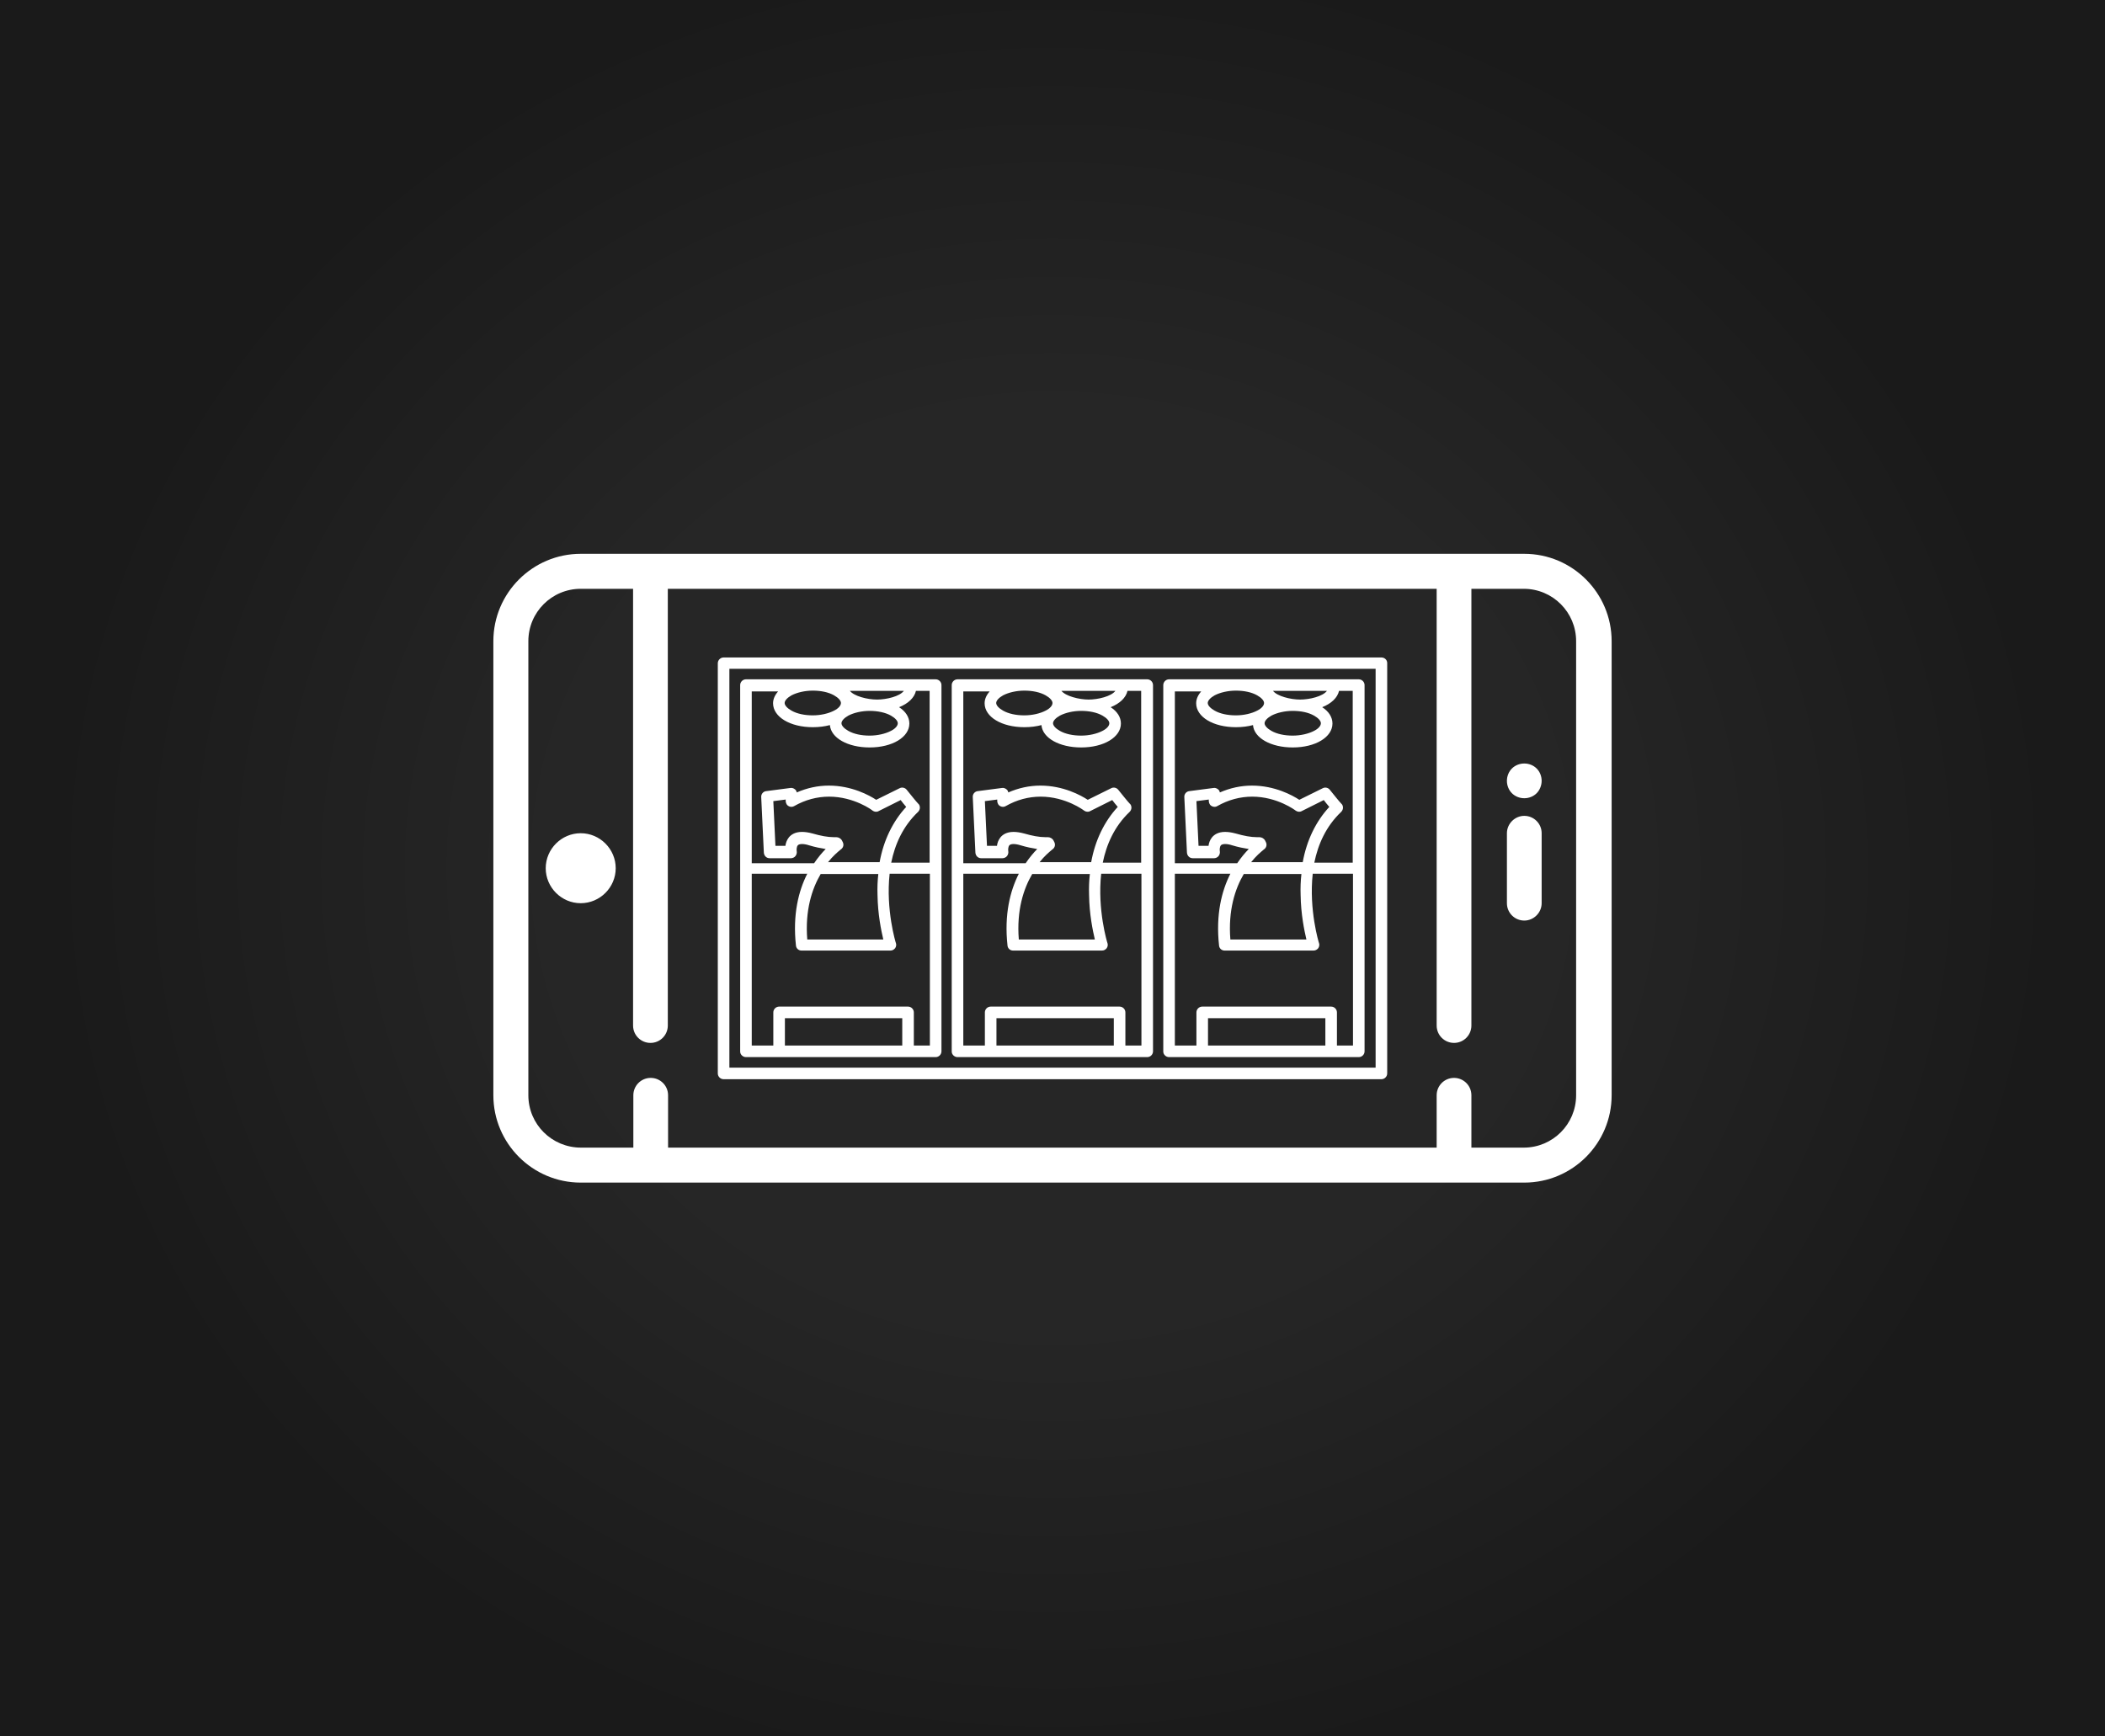 <?xml version="1.0" encoding="utf-8"?>
<!-- Generator: Adobe Illustrator 17.1.0, SVG Export Plug-In . SVG Version: 6.00 Build 0)  -->
<!DOCTYPE svg PUBLIC "-//W3C//DTD SVG 1.1//EN" "http://www.w3.org/Graphics/SVG/1.1/DTD/svg11.dtd">
<svg version="1.1" xmlns="http://www.w3.org/2000/svg" xmlns:xlink="http://www.w3.org/1999/xlink" x="0px" y="0px"
	 viewBox="0 0 800 660" enable-background="new 0 0 800 660" xml:space="preserve">
<rect x="0" y="0" width="800" height="660" fill="#808080" stroke="none"/>
<g id="Layer_2">
	
		<radialGradient id="SVGID_1_" cx="399.981" cy="329.932" r="395.506" gradientTransform="matrix(0.964 0 0 0.88 14.476 39.66)" gradientUnits="userSpaceOnUse">
		<stop  offset="0.5" style="stop-color:#262626"/>
		<stop  offset="1" style="stop-color:#1A1A1A"/>
	</radialGradient>
	<rect fill="url(#SVGID_1_)" width="800" height="660"/>
</g>
<g id="Layer_1">
	<path fill="#FFFFFF" d="M612.5,416.3V243.7c0-18.3-14.9-33.2-33.2-33.2H220.7c-18.3,0-33.2,14.9-33.2,33.2v172.6
		c0,18.3,14.9,33.2,33.2,33.2h358.6C597.6,449.5,612.5,434.6,612.5,416.3L612.5,416.3z M200.8,416.3V243.7c0-11,8.9-19.9,19.9-19.9
		h19.9v166c0,3.7,3,6.6,6.6,6.6c3.7,0,6.6-3,6.6-6.6v-166h292.2v166c0,3.7,3,6.6,6.6,6.6c3.7,0,6.6-3,6.6-6.6v-166h19.9
		c11,0,19.9,8.9,19.9,19.9v172.6c0,11-8.9,19.9-19.9,19.9h-19.9v-19.9c0-3.7-3-6.6-6.6-6.6c-3.7,0-6.6,3-6.6,6.6v19.9H253.9v-19.9
		c0-3.7-3-6.6-6.6-6.6c-3.7,0-6.6,3-6.6,6.6v19.9h-19.9C209.7,436.2,200.8,427.3,200.8,416.3L200.8,416.3z M200.8,416.3
		 M585.9,343.3v-26.6c0-3.7-3-6.6-6.6-6.6s-6.6,3-6.6,6.6v26.6c0,3.7,3,6.6,6.6,6.6S585.9,346.9,585.9,343.3L585.9,343.3z
		 M585.9,343.3 M585.9,296.8c0-1.8-0.7-3.5-1.9-4.7c-1.2-1.2-2.9-1.9-4.7-1.9c-1.8,0-3.5,0.7-4.7,1.9c-1.2,1.2-1.9,2.9-1.9,4.7
		c0,1.8,0.7,3.5,1.9,4.7c1.2,1.2,2.9,1.9,4.7,1.9c1.8,0,3.5-0.7,4.7-1.9C585.2,300.3,585.9,298.5,585.9,296.8L585.9,296.8z
		 M585.9,296.8 M234,330c0-7.3-6-13.3-13.3-13.3c-7.3,0-13.3,6-13.3,13.3c0,7.3,6,13.3,13.3,13.3C228,343.3,234,337.3,234,330
		L234,330z M234,330 M283.5,401.8h72.1c1.2,0,2.2-1,2.2-2.2V260.4c0-1.2-1-2.2-2.2-2.2h-72.1c-1.2,0-2.2,1-2.2,2.2v139.3
		C281.3,400.8,282.3,401.8,283.5,401.8L283.5,401.8z M298.3,397.4V387h44.6v10.4H298.3z M347.3,397.4v-12.6c0-1.2-1-2.2-2.2-2.2h-49
		c-1.2,0-2.2,1-2.2,2.2v12.6h-8.2v-65.3h21.1c-3.3,6.5-5.6,15.5-4.3,27.3c0.1,1.1,1,1.9,2.1,1.9c1.4,0,5.1,0,10.9,0
		c10,0,22.9,0,22.9,0c0.7,0,1.3-0.3,1.8-0.9c0.4-0.6,0.5-1.3,0.3-1.9c-0.1-0.2-3.9-12.7-2.4-26.4h15.3v65.3H347.3z M320.2,319.9
		l-0.2-0.4c-0.4-0.8-1.3-1.3-2.2-1.3c-0.3,0-0.6,0-1,0c-2.2,0-4.9-0.5-8-1.4c-1.5-0.4-2.8-0.6-4-0.6c-2.7,0-4.2,1.1-5,2.1
		c-0.8,1-1.2,2.2-1.3,3.2l-3.8,0l-0.8-17l4.7-0.6v0.5c0,0.5,0.2,1.1,0.5,1.5c0.7,0.8,1.8,1,2.7,0.5c4.2-2.4,8.7-3.6,13.3-3.6
		c9.5,0,16.5,5.2,16.5,5.3c0.7,0.5,1.6,0.6,2.3,0.2l8.4-4.2c0.6,0.8,1.4,1.8,2.1,2.6c-5.1,5.5-8.6,12.7-10.1,21h-19.6
		c1.8-2.3,3.6-3.8,4.8-4.8C320.6,322.2,320.8,320.9,320.2,319.9L320.2,319.9z M333.8,332.2c-0.3,2.6-0.4,5.2-0.3,8
		c0.1,7.3,1.4,13.5,2.2,16.9c-4.4,0-12.9,0-20,0c-4,0-7,0-8.9,0c-0.9-11.1,1.8-19.3,5.1-24.9H333.8z M300.8,264.3
		c2.1-1.1,5.1-1.8,8.1-1.8c3.1,0,6,0.6,8.1,1.8c1.6,0.9,2.6,2,2.6,2.9c0,1-1,2.1-2.6,2.9c-2.1,1.1-5.1,1.8-8.1,1.8
		c-3.1,0-6-0.6-8.1-1.8c-1.6-0.9-2.6-2-2.6-2.9C298.2,266.3,299.2,265.2,300.8,264.3L300.8,264.3z M322.4,272
		c2.1-1.1,5.1-1.8,8.1-1.8s6,0.6,8.1,1.8c1.6,0.9,2.6,2,2.6,2.9c0,1-1,2.1-2.6,2.9c-2.1,1.1-5.1,1.8-8.1,1.8c-3.1,0-6-0.6-8.1-1.8
		c-1.6-0.9-2.6-2-2.6-2.9C319.8,274,320.8,272.9,322.4,272L322.4,272z M323,262.6h20.5c-1.6,2.1-6.6,3.3-10.2,3.3
		C329.6,265.9,324.6,264.6,323,262.6L323,262.6z M295.9,262.6c-1.3,1.4-2.1,3-2.1,4.7c0,5.2,6.5,9.1,15.1,9.1c2.4,0,4.6-0.3,6.5-0.8
		c0.4,4.9,6.8,8.5,15.1,8.5c8.6,0,15.1-3.9,15.1-9.1c0-2.4-1.4-4.6-3.9-6.2c3.5-1.4,5.8-3.6,6.4-6.2h5.2v65.3h-14.6
		c1.4-6.9,4.4-13.8,10.2-19.3c0.4-0.4,0.7-1,0.7-1.6s-0.2-1.2-0.7-1.6c-0.7-0.7-3-3.6-4.3-5.2c-0.6-0.8-1.8-1.1-2.7-0.6l-8.9,4.4
		c-2.6-1.7-9.3-5.4-18-5.4c-4.2,0-8.3,0.9-12.2,2.6c-0.1-0.5-0.3-0.9-0.7-1.2c-0.5-0.4-1.1-0.6-1.7-0.5l-9.2,1.2
		c-1.1,0.1-2,1.1-1.9,2.3l1,21.1c0.1,1.2,1,2.1,2.2,2.1l8.1,0h0c0.6,0,1.3-0.3,1.7-0.8c0.4-0.5,0.6-1.2,0.5-1.8
		c-0.1-0.5-0.1-1.7,0.4-2.3c0.5-0.6,2.2-0.7,4.3,0c2.3,0.7,4.4,1.1,6.3,1.4c-1.4,1.4-2.9,3.2-4.4,5.4h-23.7v-65.3H295.9z
		 M295.9,262.6 M363.9,401.8h72.1c1.2,0,2.2-1,2.2-2.2V260.4c0-1.2-1-2.2-2.2-2.2h-72.1c-1.2,0-2.2,1-2.2,2.2v139.3
		C361.7,400.8,362.7,401.8,363.9,401.8L363.9,401.8z M378.7,397.4V387h44.6v10.4H378.7z M427.7,397.4v-12.6c0-1.2-1-2.2-2.2-2.2h-49
		c-1.2,0-2.2,1-2.2,2.2v12.6h-8.2v-65.3h21.1c-3.3,6.5-5.6,15.5-4.3,27.3c0.1,1.1,1,1.9,2.1,1.9c1.4,0,5.1,0,10.9,0
		c10,0,22.9,0,22.9,0c0.7,0,1.3-0.3,1.8-0.9c0.4-0.6,0.5-1.3,0.3-1.9c-0.1-0.2-3.9-12.7-2.4-26.4h15.3v65.3H427.7z M400.6,319.9
		l-0.2-0.4c-0.4-0.8-1.3-1.3-2.2-1.3c-0.3,0-0.6,0-1,0c-2.2,0-4.9-0.5-8-1.4c-1.5-0.4-2.8-0.6-4-0.6c-2.7,0-4.2,1.1-5,2.1
		c-0.8,1-1.2,2.2-1.3,3.2l-3.8,0l-0.8-17l4.7-0.6v0.5c0,0.5,0.2,1.1,0.5,1.5c0.7,0.8,1.8,1,2.7,0.5c4.2-2.4,8.7-3.6,13.3-3.6
		c9.5,0,16.4,5.2,16.5,5.3c0.7,0.5,1.6,0.6,2.3,0.2l8.4-4.2c0.6,0.8,1.4,1.8,2.1,2.6c-5.1,5.5-8.6,12.7-10.1,21h-19.6
		c1.8-2.3,3.6-3.8,4.8-4.8C401,322.2,401.2,320.9,400.6,319.9L400.6,319.9z M414.2,332.2c-0.3,2.6-0.4,5.2-0.3,8
		c0.1,7.3,1.4,13.5,2.2,16.9c-4.4,0-12.9,0-20,0c-4,0-7,0-8.9,0c-0.9-11.1,1.8-19.3,5.1-24.9H414.2z M381.2,264.3
		c2.1-1.1,5.1-1.8,8.1-1.8c3.1,0,6,0.6,8.1,1.8c1.6,0.9,2.6,2,2.6,2.9c0,1-1,2.1-2.6,2.9c-2.1,1.1-5.1,1.8-8.1,1.8
		c-3.1,0-6-0.6-8.1-1.8c-1.6-0.9-2.6-2-2.6-2.9C378.6,266.3,379.6,265.2,381.2,264.3L381.2,264.3z M402.8,272
		c2.1-1.1,5.1-1.8,8.1-1.8c3.1,0,6,0.6,8.1,1.8c1.6,0.9,2.6,2,2.6,2.9c0,1-1,2.1-2.6,2.9c-2.1,1.1-5.1,1.8-8.1,1.8
		c-3.1,0-6-0.6-8.1-1.8c-1.6-0.9-2.6-2-2.6-2.9C400.2,274,401.2,272.9,402.8,272L402.8,272z M403.4,262.6h20.5
		c-1.6,2.1-6.6,3.3-10.2,3.3S405,264.6,403.4,262.6L403.4,262.6z M376.3,262.6c-1.3,1.4-2.1,3-2.1,4.7c0,5.2,6.5,9.1,15.1,9.1
		c2.4,0,4.6-0.3,6.5-0.8c0.4,4.9,6.8,8.5,15.1,8.5c8.6,0,15.1-3.9,15.1-9.1c0-2.4-1.4-4.6-3.9-6.2c3.5-1.4,5.8-3.6,6.4-6.2h5.2v65.3
		h-14.6c1.4-6.9,4.4-13.8,10.2-19.3c0.4-0.4,0.7-1,0.7-1.6c0-0.6-0.2-1.2-0.7-1.6c-0.7-0.7-3-3.6-4.3-5.2c-0.6-0.8-1.8-1.1-2.7-0.6
		l-8.9,4.4c-2.6-1.7-9.3-5.4-18-5.4c-4.2,0-8.3,0.9-12.2,2.6c-0.1-0.5-0.3-0.9-0.7-1.2c-0.5-0.4-1.1-0.6-1.7-0.5l-9.2,1.2
		c-1.1,0.1-2,1.1-1.9,2.3l1,21.1c0.1,1.2,1,2.1,2.2,2.1l8.1,0h0c0.6,0,1.3-0.3,1.7-0.8c0.4-0.5,0.6-1.2,0.5-1.8
		c-0.1-0.5-0.1-1.7,0.4-2.3c0.5-0.6,2.1-0.7,4.3,0c2.3,0.7,4.4,1.1,6.3,1.4c-1.4,1.4-2.9,3.2-4.4,5.4h-23.7v-65.3H376.3z
		 M376.3,262.6 M444.3,401.8h72.1c1.2,0,2.2-1,2.2-2.2V260.4c0-1.2-1-2.2-2.2-2.2h-72.1c-1.2,0-2.2,1-2.2,2.2v139.3
		C442.1,400.8,443.1,401.8,444.3,401.8L444.3,401.8z M459.1,397.4V387h44.6v10.4H459.1z M508.1,397.4v-12.6c0-1.2-1-2.2-2.2-2.2h-49
		c-1.2,0-2.2,1-2.2,2.2v12.6h-8.2v-65.3h21.1c-3.3,6.5-5.6,15.5-4.3,27.3c0.1,1.1,1,1.9,2.1,1.9c1.4,0,5.1,0,10.9,0
		c10,0,22.9,0,22.9,0c0.7,0,1.3-0.3,1.8-0.9c0.4-0.6,0.5-1.3,0.3-1.9c-0.1-0.2-3.9-12.7-2.4-26.4h15.3v65.3H508.1z M481,319.9
		l-0.2-0.4c-0.4-0.8-1.3-1.3-2.2-1.3c-0.3,0-0.6,0-1,0c-2.2,0-4.9-0.5-8-1.4c-1.5-0.4-2.8-0.6-4-0.6c-2.7,0-4.2,1.1-5,2.1
		c-0.8,1-1.2,2.2-1.3,3.2l-3.8,0l-0.8-17l4.7-0.6v0.5c0,0.5,0.2,1.1,0.5,1.5c0.7,0.8,1.9,1,2.7,0.5c4.2-2.4,8.7-3.6,13.3-3.6
		c9.5,0,16.4,5.2,16.5,5.3c0.7,0.5,1.6,0.6,2.3,0.2l8.4-4.2c0.6,0.8,1.4,1.8,2.1,2.6c-5.1,5.5-8.6,12.7-10.1,21h-19.6
		c1.8-2.3,3.6-3.8,4.8-4.8C481.4,322.2,481.6,320.9,481,319.9L481,319.9z M494.6,332.2c-0.3,2.6-0.4,5.2-0.3,8
		c0.1,7.3,1.4,13.5,2.2,16.9c-4.4,0-12.9,0-20,0c-4,0-7,0-8.9,0c-0.9-11.1,1.8-19.3,5.1-24.9H494.6z M461.6,264.3
		c2.1-1.1,5.1-1.8,8.1-1.8c3.1,0,6,0.6,8.1,1.8c1.6,0.9,2.6,2,2.6,2.9c0,1-1,2.1-2.6,2.9c-2.1,1.1-5.1,1.8-8.1,1.8
		c-3.1,0-6-0.6-8.1-1.8c-1.6-0.9-2.6-2-2.6-2.9C459,266.3,460,265.2,461.6,264.3L461.6,264.3z M483.2,272c2.1-1.1,5.1-1.8,8.1-1.8
		c3.1,0,6,0.6,8.1,1.8c1.6,0.9,2.6,2,2.6,2.9c0,1-1,2.1-2.6,2.9c-2.1,1.1-5.1,1.8-8.1,1.8c-3.1,0-6-0.6-8.1-1.8
		c-1.6-0.9-2.6-2-2.6-2.9C480.6,274,481.6,272.9,483.2,272L483.2,272z M483.8,262.6h20.5c-1.6,2.1-6.6,3.3-10.2,3.3
		C490.4,265.9,485.4,264.6,483.8,262.6L483.8,262.6z M456.7,262.6c-1.3,1.4-2.1,3-2.1,4.7c0,5.2,6.5,9.1,15.1,9.1
		c2.4,0,4.6-0.3,6.5-0.8c0.4,4.9,6.8,8.5,15.1,8.5c8.6,0,15.1-3.9,15.1-9.1c0-2.4-1.4-4.6-3.9-6.2c3.5-1.4,5.8-3.6,6.4-6.2h5.2v65.3
		h-14.6c1.4-6.9,4.4-13.8,10.2-19.3c0.4-0.4,0.7-1,0.7-1.6c0-0.6-0.2-1.2-0.7-1.6c-0.7-0.7-3-3.6-4.3-5.2c-0.6-0.8-1.8-1.1-2.7-0.6
		l-8.9,4.4c-2.6-1.7-9.3-5.4-18-5.4c-4.2,0-8.3,0.9-12.2,2.6c-0.1-0.5-0.3-0.9-0.7-1.2c-0.5-0.4-1.1-0.6-1.7-0.5l-9.2,1.2
		c-1.1,0.1-2,1.1-1.9,2.3l1,21.1c0.1,1.2,1,2.1,2.2,2.1l8.1,0h0c0.6,0,1.3-0.3,1.7-0.8c0.4-0.5,0.6-1.2,0.5-1.8
		c-0.1-0.5-0.1-1.7,0.4-2.3c0.5-0.6,2.2-0.7,4.3,0c2.3,0.7,4.4,1.1,6.3,1.4c-1.4,1.4-2.9,3.2-4.4,5.4h-23.7v-65.3H456.7z
		 M456.7,262.6 M525,249.9H275c-1.2,0-2.2,1-2.2,2.2V408c0,1.2,1,2.2,2.2,2.2h250c1.2,0,2.2-1,2.2-2.2V252
		C527.2,250.8,526.2,249.9,525,249.9L525,249.9z M522.8,405.8H277.2V254.2h245.6V405.8z M522.8,405.8"/>
</g>
</svg>
